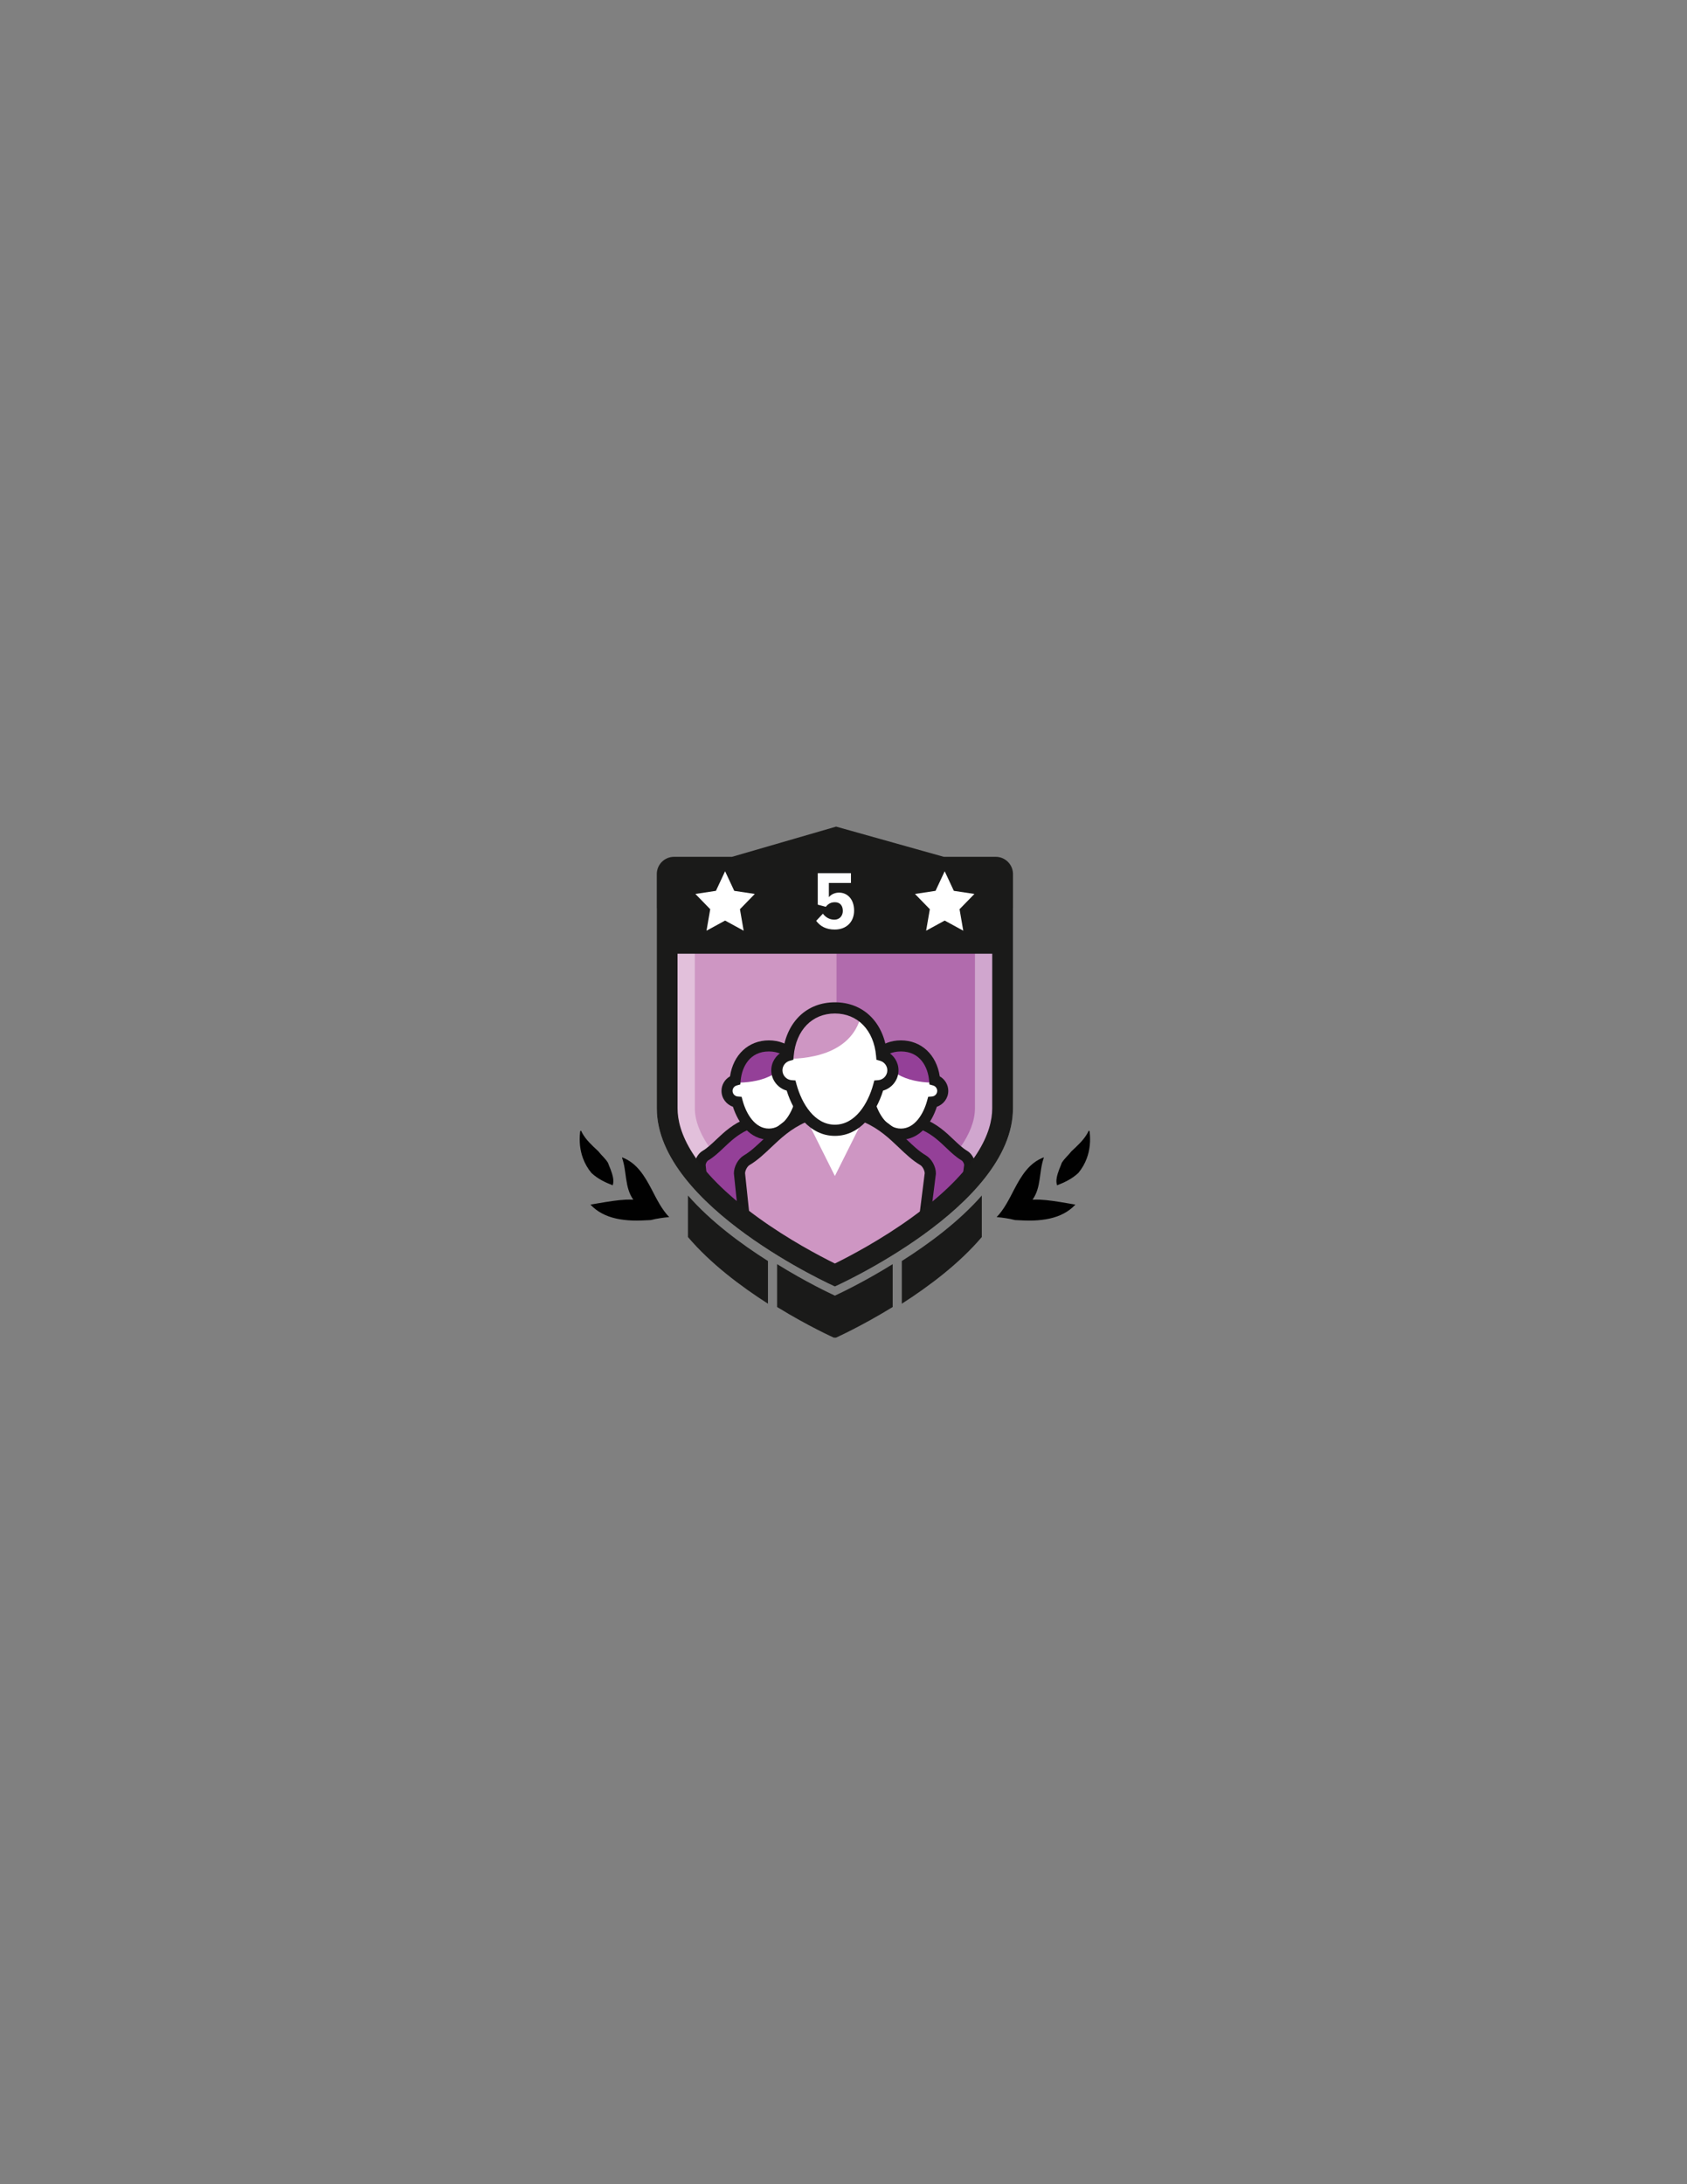 <?xml version="1.0" encoding="utf-8"?>
<!-- Generator: Adobe Illustrator 16.0.0, SVG Export Plug-In . SVG Version: 6.00 Build 0)  -->
<!DOCTYPE svg PUBLIC "-//W3C//DTD SVG 1.1//EN" "http://www.w3.org/Graphics/SVG/1.1/DTD/svg11.dtd">
<svg version="1.1" id="Layer_1" xmlns="http://www.w3.org/2000/svg" xmlns:xlink="http://www.w3.org/1999/xlink" x="0px" y="0px"
	 width="612px" height="792px" viewBox="0 0 612 792" enable-background="new 0 0 612 792" xml:space="preserve">
<rect x="0" y="0" width="612" height="792" fill="#808080" stroke="none"/>
<path fill="none" d="M346.63,60"/>
<path fill="none" d="M346.63,3305.597"/>
<path fill="#1A1A19" d="M323.843,458.387c-10.386,6.445-19.063,10.538-20.966,11.416c-1.905-0.878-10.58-4.971-20.967-11.416v0.492
	c-0.003-0.002,0.004-0.006,0-0.008v15.052c11.415,7.013,20.568,11.111,20.568,11.111l0.399-0.001l0.399,0.001
	c0,0,9.152-4.099,20.567-11.111v-15.052c-0.005,0.002,0.004,0.006,0,0.008V458.387z"/>
<path fill="#1A1A19" d="M278.594,457.249c-9.748-6.171-20.759-14.313-29.014-23.745v15.052c8.118,9.568,19.145,17.857,29.014,24.17
	v-15.052c-0.004-0.002,0.003-0.005,0-0.007V457.249z"/>
<path fill="#1A1A19" d="M327.158,457.249v0.418c-0.004,0.002,0.004,0.005,0,0.007v15.052c9.869-6.313,20.896-14.602,29.015-24.17
	v-15.052C347.917,442.937,336.906,451.078,327.158,457.249"/>
<path fill="#010101" d="M227.101,434.995c0.916-0.017,1.783-0.027,2.638,0.014c-3.211-4.57-2.29-10.163-4.058-15.118l0.017-0.22
	c5.329,2.009,8.124,6.701,10.731,11.657c1.861,3.592,3.683,7.274,6.339,9.994c-1.109,0.08-2.153,0.229-3.234,0.388
	c-1.122,0.164-2.275,0.386-3.435,0.692c-2.306,0.135-4.581,0.238-6.732,0.167c-4.035-0.171-7.795-0.855-11.037-2.606
	c-1.502-0.798-2.902-1.849-4.131-3.161c0.949-0.153,1.992-0.342,3.028-0.523C220.492,435.723,223.925,435.153,227.101,434.995"/>
<path fill="#010101" d="M217.046,417.449c1.062,1.398,2.535,2.592,3.517,4.191c0.274,0.795,0.599,1.552,0.922,2.329
	c0.784,2.1,1.378,4.127,0.792,5.831c-2.665-1.042-5.366-2.283-7.721-4.482c-1.341-1.617-2.338-3.361-3.035-5.244
	c-1.111-2.954-1.454-6.195-1.076-9.59c0.008-0.114,0.033-0.179,0.025-0.252l0.3-0.285c0.113,0.264,0.263,0.539,0.409,0.824
	C212.605,413.37,214.691,415.248,217.046,417.449"/>
<path fill="#010101" d="M377.226,434.995c-0.916-0.017-1.783-0.027-2.638,0.014c3.211-4.57,2.289-10.163,4.058-15.118l-0.017-0.22
	c-5.33,2.009-8.125,6.701-10.731,11.657c-1.861,3.592-3.683,7.274-6.339,9.994c1.109,0.08,2.152,0.229,3.234,0.388
	c1.121,0.164,2.274,0.386,3.435,0.692c2.306,0.135,4.581,0.238,6.731,0.167c4.035-0.171,7.795-0.855,11.037-2.606
	c1.502-0.798,2.902-1.849,4.131-3.161c-0.949-0.153-1.992-0.342-3.027-0.523C383.834,435.723,380.401,435.153,377.226,434.995"/>
<path fill="#010101" d="M388.707,417.449c-1.063,1.398-2.535,2.592-3.518,4.191c-0.273,0.795-0.6,1.552-0.922,2.329
	c-0.784,2.1-1.378,4.127-0.792,5.831c2.665-1.042,5.366-2.283,7.721-4.482c1.341-1.617,2.338-3.361,3.035-5.244
	c1.111-2.954,1.454-6.195,1.075-9.59c-0.008-0.114-0.032-0.179-0.024-0.252l-0.3-0.285c-0.113,0.264-0.263,0.539-0.409,0.824
	C393.147,413.37,391.062,415.248,388.707,417.449"/>
<path fill="#CE96C3" d="M239.463,333.055v19.926l0.008,48.86c0,35.017,63.405,63.405,63.405,63.405s63.405-28.389,63.405-63.405
	l0.008-48.86v-19.926H239.463z"/>
<g opacity="0.5">
	<g>
		<defs>
			<rect id="SVGID_1_" x="303.47" y="333.09" width="60.021" height="127.58"/>
		</defs>
		<clipPath id="SVGID_2_">
			<use xlink:href="#SVGID_1_"  overflow="visible"/>
		</clipPath>
		<path clip-path="url(#SVGID_2_)" fill="#944098" d="M303.596,460.666c5.59-2.753,17.619-9.048,29.468-17.652
			c9.19-6.674,16.454-13.391,21.588-19.966c5.866-7.514,8.841-14.723,8.841-21.427v-47.225v-21.305h-60.025v127.511
			C303.509,460.623,303.555,460.646,303.596,460.666"/>
	</g>
</g>
<g opacity="0.4">
	<g>
		<defs>
			<rect id="SVGID_3_" x="238.27" y="329.3" width="129.22" height="137.19"/>
		</defs>
		<clipPath id="SVGID_4_">
			<use xlink:href="#SVGID_3_"  overflow="visible"/>
		</clipPath>
		<path clip-path="url(#SVGID_4_)" fill="#FFFFFF" d="M353.688,343.097v9.012l-0.008,49.783c0,18.215-31.199,39.305-50.76,49.273
			c-5.696-2.925-14.985-8.061-24.254-14.771c-17.149-12.413-26.594-24.667-26.594-34.505l-0.008-49.779v-9.014H353.688
			 M367.485,329.3H238.267v22.811l0.009,49.781c0,35.677,64.6,64.6,64.6,64.6s64.601-28.923,64.601-64.6l0.009-49.781V329.3z"/>
	</g>
</g>
<g>
	<defs>
		<path id="SVGID_5_" d="M238.267,328.798v22.812l0.009,49.78c0,35.679,64.6,64.602,64.6,64.602s64.601-28.923,64.601-64.602
			l0.008-49.78v-22.812H238.267z"/>
	</defs>
	<clipPath id="SVGID_6_">
		<use xlink:href="#SVGID_5_"  overflow="visible"/>
	</clipPath>
	<path clip-path="url(#SVGID_6_)" fill="#944098" d="M349.888,419.058c-4.862-2.863-8.028-8.628-15.661-11.616
		c-1.933,2.166-4.391,3.57-7.315,3.57c-2.944,0-5.417-1.424-7.355-3.616c-7.647,2.974-10.892,8.784-15.779,11.662
		c-1.07,0.63-1.894,2.215-1.894,3.457l3.371,30.5h42.482l4.045-30.5C351.781,421.272,350.958,419.688,349.888,419.058"/>
	<path clip-path="url(#SVGID_6_)" fill="#191818" d="M349.494,455.022h-46.037l-3.581-32.509c0-1.987,1.239-4.218,2.882-5.186
		c1.712-1.008,3.295-2.508,4.971-4.095c2.846-2.697,6.071-5.751,11.1-7.707l1.305-0.509l0.926,1.05
		c1.725,1.95,3.693,2.938,5.852,2.938c2.145,0,4.102-0.976,5.818-2.898l0.93-1.042l1.3,0.508c5.014,1.963,8.204,5,11.018,7.681
		c1.66,1.58,3.228,3.072,4.931,4.075c1.644,0.968,2.883,3.198,2.883,5.186l-0.018,0.265L349.494,455.022z M307.052,451.008h38.926
		l3.794-28.594c-0.05-0.569-0.494-1.387-0.901-1.627c-2.102-1.237-3.83-2.883-5.661-4.628c-2.413-2.297-4.899-4.665-8.512-6.336
		c-2.271,2.096-4.938,3.196-7.787,3.196c-2.869,0-5.553-1.115-7.834-3.241c-3.629,1.67-6.146,4.055-8.586,6.368
		c-1.848,1.75-3.59,3.401-5.695,4.641c-0.411,0.242-0.861,1.075-0.902,1.645L307.052,451.008z"/>
	<path clip-path="url(#SVGID_6_)" fill="#FFFFFF" d="M339.059,391.674c-0.066-0.746-0.177-1.473-0.326-2.178
		c-1.259-5.914-5.441-10.245-11.9-10.245c-6.458,0-10.641,4.331-11.899,10.245c-0.149,0.705-0.261,1.432-0.327,2.178
		c-1.699,0.479-2.945,2.038-2.945,3.891c0,2.124,1.64,3.863,3.722,4.029c1.647,6.073,5.625,11.643,11.45,11.643
		c5.826,0,9.803-5.569,11.451-11.643c2.082-0.166,3.722-1.905,3.722-4.029C342.005,393.712,340.758,392.153,339.059,391.674"/>
	<path clip-path="url(#SVGID_6_)" fill="#FFFFFF" d="M314.605,391.674c0.066-0.746,0.178-1.473,0.327-2.178
		c0.734-3.451,2.466-6.361,5.063-8.188c2.628,10.412,14.548,11.437,20.662,11.25c0.824,0.739,1.347,1.81,1.347,3.007
		c0,2.124-1.64,3.863-3.722,4.029c-1.648,6.073-5.625,11.643-11.45,11.643c-5.826,0-9.804-5.569-11.451-11.643
		c-2.082-0.166-3.722-1.905-3.722-4.029C311.66,393.712,312.906,392.153,314.605,391.674"/>
	<path clip-path="url(#SVGID_6_)" fill="#944098" d="M319.494,381.308c1.854-1.304,4.146-2.057,6.836-2.057
		c6.459,0,10.643,4.33,11.9,10.244c0.15,0.706,0.262,1.433,0.326,2.179c0.604,0.17,1.146,0.477,1.6,0.883
		C334.043,392.744,322.121,391.72,319.494,381.308"/>
	<path clip-path="url(#SVGID_6_)" fill="#191818" d="M326.832,413.243c-6.796,0-11.105-5.964-13.036-11.94
		c-2.409-0.809-4.143-3.103-4.143-5.738c0-2.213,1.222-4.224,3.096-5.277c1.162-7.852,6.697-13.043,14.083-13.043
		c7.387,0,12.921,5.191,14.083,13.043c1.874,1.054,3.097,3.064,3.097,5.277c0,2.636-1.733,4.93-4.144,5.738
		C337.938,407.279,333.627,413.243,326.832,413.243 M326.832,381.258c-6.854,0-9.777,5.473-10.229,10.592l-0.121,1.38l-1.332,0.377
		c-0.873,0.246-1.483,1.051-1.483,1.958c0,1.054,0.823,1.945,1.874,2.029l1.408,0.111l0.369,1.364
		c1.333,4.912,4.533,10.161,9.514,10.161s8.182-5.249,9.514-10.161l0.37-1.364l1.407-0.111c1.051-0.084,1.875-0.976,1.875-2.029
		c0-0.907-0.611-1.712-1.484-1.958l-1.332-0.376l-0.121-1.381C336.609,386.73,333.686,381.258,326.832,381.258"/>
	<path clip-path="url(#SVGID_6_)" fill="#944098" d="M301.976,419.058c-4.862-2.863-8.029-8.628-15.661-11.616
		c-1.933,2.166-4.391,3.57-7.316,3.57c-2.944,0-5.417-1.424-7.355-3.616c-7.648,2.974-10.892,8.784-15.779,11.662
		c-1.07,0.63-1.894,2.215-1.894,3.457l3.371,33.009h42.482l4.046-33.009C303.87,421.272,303.046,419.688,301.976,419.058"/>
	<path clip-path="url(#SVGID_6_)" fill="#191818" d="M301.583,455.022h-46.038l-3.581-32.509c0-1.987,1.239-4.218,2.883-5.186
		c1.711-1.008,3.294-2.508,4.971-4.095c2.845-2.696,6.07-5.751,11.099-7.707l1.304-0.509l0.927,1.05
		c1.724,1.95,3.693,2.938,5.853,2.938c2.144,0,4.101-0.976,5.816-2.898l0.929-1.042l1.3,0.508c5.014,1.963,8.204,5,11.018,7.68
		c1.66,1.581,3.228,3.073,4.93,4.076c1.644,0.969,2.883,3.198,2.883,5.186l-0.017,0.265L301.583,455.022z M259.14,451.008h38.926
		l3.793-28.594c-0.049-0.569-0.494-1.387-0.901-1.627c-2.101-1.237-3.83-2.884-5.661-4.628c-2.413-2.297-4.899-4.665-8.511-6.336
		c-2.271,2.096-4.938,3.196-7.786,3.196c-2.87,0-5.554-1.115-7.835-3.241c-3.629,1.67-6.146,4.055-8.587,6.369
		c-1.846,1.749-3.59,3.4-5.695,4.64c-0.411,0.242-0.861,1.075-0.902,1.645L259.14,451.008z"/>
	<path clip-path="url(#SVGID_6_)" fill="#FFFFFF" d="M291.147,391.674c-0.066-0.746-0.177-1.473-0.327-2.178
		c-1.258-5.914-5.441-10.245-11.9-10.245c-6.458,0-10.641,4.331-11.899,10.245c-0.15,0.705-0.261,1.432-0.327,2.178
		c-1.699,0.479-2.946,2.038-2.946,3.891c0,2.124,1.64,3.863,3.722,4.029c1.648,6.073,5.625,11.643,11.45,11.643
		c5.826,0,9.803-5.569,11.451-11.643c2.082-0.166,3.722-1.905,3.722-4.029C294.093,393.712,292.846,392.153,291.147,391.674"/>
	<path clip-path="url(#SVGID_6_)" fill="#FFFFFF" d="M266.694,391.674c0.066-0.746,0.177-1.473,0.327-2.178
		c0.734-3.451,2.466-6.361,5.063-8.188c2.628,10.412,14.548,11.437,20.662,11.25c0.825,0.739,1.347,1.81,1.347,3.007
		c0,2.124-1.639,3.863-3.722,4.029c-1.648,6.073-5.625,11.643-11.45,11.643c-5.826,0-9.803-5.569-11.451-11.643
		c-2.082-0.166-3.721-1.905-3.721-4.029C263.749,393.712,264.995,392.153,266.694,391.674"/>
	<path clip-path="url(#SVGID_6_)" fill="#944098" d="M286.725,381.308c-1.854-1.304-4.147-2.057-6.837-2.057
		c-6.459,0-10.642,4.33-11.9,10.244c-0.15,0.706-0.261,1.433-0.326,2.179c-0.603,0.17-1.146,0.477-1.599,0.883
		C272.176,392.744,284.097,391.72,286.725,381.308"/>
	<path clip-path="url(#SVGID_6_)" fill="#191818" d="M278.92,413.243c-6.795,0-11.106-5.964-13.036-11.94
		c-2.41-0.809-4.144-3.103-4.144-5.738c0-2.213,1.222-4.224,3.096-5.277c1.162-7.852,6.697-13.043,14.083-13.043
		s12.921,5.191,14.083,13.043c1.874,1.054,3.096,3.064,3.096,5.277c0,2.636-1.733,4.93-4.143,5.738
		C290.026,407.279,285.716,413.243,278.92,413.243 M278.92,381.258c-6.854,0-9.777,5.473-10.228,10.592l-0.121,1.381l-1.333,0.376
		c-0.873,0.246-1.484,1.051-1.484,1.958c0,1.054,0.824,1.945,1.875,2.029l1.407,0.111l0.37,1.364
		c1.333,4.912,4.533,10.161,9.514,10.161s8.181-5.249,9.514-10.161l0.369-1.364l1.408-0.111c1.051-0.084,1.874-0.976,1.874-2.029
		c0-0.907-0.61-1.712-1.483-1.958l-1.333-0.377l-0.121-1.38C288.697,386.73,285.774,381.258,278.92,381.258"/>
	<path clip-path="url(#SVGID_6_)" fill="#CE96C3" d="M334.865,420.699c-6.746-3.972-11.14-11.972-21.73-16.116
		c-2.68,3.006-6.092,4.953-10.148,4.953c-4.086,0-7.516-1.976-10.206-5.018c-10.612,4.127-15.112,12.188-21.893,16.181
		c-1.484,0.875-2.628,3.074-2.628,4.797l4.678,44.576h58.941l5.614-44.576C337.493,423.773,336.35,421.574,334.865,420.699"/>
	<path clip-path="url(#SVGID_6_)" fill="#191818" d="M333.668,472.101h-62.556l-4.88-46.605c0-2.513,1.559-5.325,3.627-6.543
		c2.448-1.44,4.675-3.552,7.032-5.785c3.898-3.691,8.315-7.878,15.155-10.538l1.317-0.512l0.937,1.059
		c2.541,2.875,5.463,4.334,8.686,4.334c3.2,0,6.105-1.439,8.636-4.277l0.939-1.051l1.313,0.513
		c6.819,2.669,11.188,6.83,15.041,10.499c2.335,2.224,4.541,4.324,6.979,5.759c2.066,1.218,3.626,4.03,3.626,6.543l-0.017,0.253
		L333.668,472.101z M274.763,468.045h55.329l5.371-42.655c-0.051-1.048-0.83-2.476-1.625-2.943
		c-2.841-1.672-5.209-3.928-7.718-6.316c-3.497-3.33-7.104-6.765-12.481-9.144c-3.088,3.001-6.744,4.578-10.652,4.578
		c-3.937,0-7.616-1.6-10.717-4.641c-5.401,2.375-9.05,5.834-12.589,9.187c-2.529,2.396-4.918,4.661-7.764,6.336
		c-0.8,0.471-1.585,1.911-1.628,2.96L274.763,468.045z"/>
	<polygon clip-path="url(#SVGID_6_)" fill="#FFFFFF" points="293.846,408.363 311.906,408.363 302.877,426.425 	"/>
	<path clip-path="url(#SVGID_6_)" fill="#FFFFFF" d="M319.84,382.705c-0.09-1.035-0.244-2.043-0.452-3.022
		c-1.746-8.206-7.55-14.214-16.511-14.214c-8.962,0-14.765,6.008-16.511,14.214c-0.208,0.979-0.362,1.987-0.453,3.022
		c-2.356,0.666-4.087,2.828-4.087,5.398c0,2.947,2.274,5.36,5.164,5.591c2.286,8.425,7.804,16.153,15.887,16.153
		c8.083,0,13.601-7.729,15.887-16.153c2.889-0.23,5.164-2.644,5.164-5.591C323.928,385.533,322.197,383.371,319.84,382.705"/>
	<path clip-path="url(#SVGID_6_)" fill="#FFFFFF" d="M319.84,382.705c-0.09-1.035-0.244-2.043-0.452-3.022
		c-1.02-4.788-3.423-8.825-7.025-11.359c-3.647,14.446-20.186,15.867-28.668,15.607c-1.145,1.026-1.869,2.513-1.869,4.173
		c0,2.947,2.274,5.36,5.164,5.591c2.286,8.425,7.804,16.153,15.887,16.153c8.083,0,13.601-7.729,15.887-16.153
		c2.889-0.23,5.164-2.644,5.164-5.591C323.928,385.533,322.197,383.371,319.84,382.705"/>
	<path clip-path="url(#SVGID_6_)" fill="#CE96C3" d="M312.362,368.322c-2.571-1.809-5.754-2.854-9.486-2.854
		c-8.961,0-14.765,6.008-16.511,14.214c-0.208,0.979-0.362,1.987-0.453,3.022c-0.835,0.235-1.589,0.662-2.218,1.226
		C292.176,384.189,308.715,382.77,312.362,368.322"/>
	<path clip-path="url(#SVGID_6_)" fill="#191818" d="M302.876,411.875c-9.162,0-14.952-8.262-17.485-16.416
		c-3.231-0.904-5.594-3.896-5.594-7.356c0-2.919,1.685-5.558,4.233-6.833c1.432-10.876,8.719-17.828,18.846-17.828
		c10.125,0,17.413,6.953,18.845,17.828c2.548,1.273,4.233,3.914,4.233,6.833c0,3.46-2.363,6.452-5.595,7.356
		C317.828,403.613,312.039,411.875,302.876,411.875 M302.876,367.496c-8.256,0-14.123,6.039-14.945,15.388l-0.123,1.393l-1.346,0.38
		c-1.537,0.435-2.61,1.852-2.61,3.446c0,1.855,1.448,3.423,3.297,3.571l1.422,0.111l0.374,1.377
		c1.923,7.087,6.593,14.658,13.931,14.658c7.339,0,12.008-7.571,13.931-14.658l0.373-1.377l1.423-0.111
		c1.85-0.148,3.296-1.716,3.296-3.571c0-1.595-1.073-3.012-2.608-3.446l-1.348-0.38l-0.123-1.393
		C316.998,373.535,311.133,367.496,302.876,367.496"/>
</g>
<path fill="#1A1A19" d="M367.485,329.3v-12.353c0-3.459-2.804-6.262-6.262-6.262h-18.838l-39.065-10.953l-37.761,10.953h-21.031
	c-3.458,0-6.261,2.803-6.261,6.262v28.881v6.282l0.008,49.781c0,35.677,64.601,64.6,64.601,64.6s64.6-28.923,64.6-64.6l0.009-49.781
	V329.3z M359.951,401.892c0,8.389-5.031,22.042-28.996,39.444c-11.289,8.198-22.75,14.196-28.079,16.82
	c-5.33-2.625-16.79-8.623-28.078-16.82c-23.966-17.402-28.997-31.056-28.997-39.445l-0.008-49.78v-6.282h114.166v6.281
	L359.951,401.892z"/>
<path fill="#FFFFFF" d="M296.089,333.899l2.438-2.59c1.054,1.385,2.469,2.168,4.185,2.168c1.927,0,3.041-1.475,3.041-3.161
	c0-1.986-1.054-3.16-2.86-3.16c-1.355,0-2.379,0.48-3.312,1.655l-2.92-0.783v-11.409h12.042v3.552h-8.008v5.148
	c0.783-0.964,2.138-1.655,3.673-1.655c3.041,0,5.479,2.378,5.479,6.533c0,4.032-2.739,6.862-7.014,6.862
	C299.732,337.06,297.594,335.917,296.089,333.899"/>
<polygon fill="#FFFFFF" points="273.822,324.151 266.363,323.021 263.043,315.923 259.723,323.021 252.264,324.151 257.653,329.686 
	256.306,337.48 263.043,333.8 269.78,337.48 268.433,329.686 "/>
<polygon fill="#FFFFFF" points="353.488,324.151 346.029,323.021 342.709,315.923 339.39,323.021 331.931,324.151 337.319,329.686 
	335.973,337.48 342.709,333.8 349.446,337.48 348.1,329.686 "/>
</svg>
